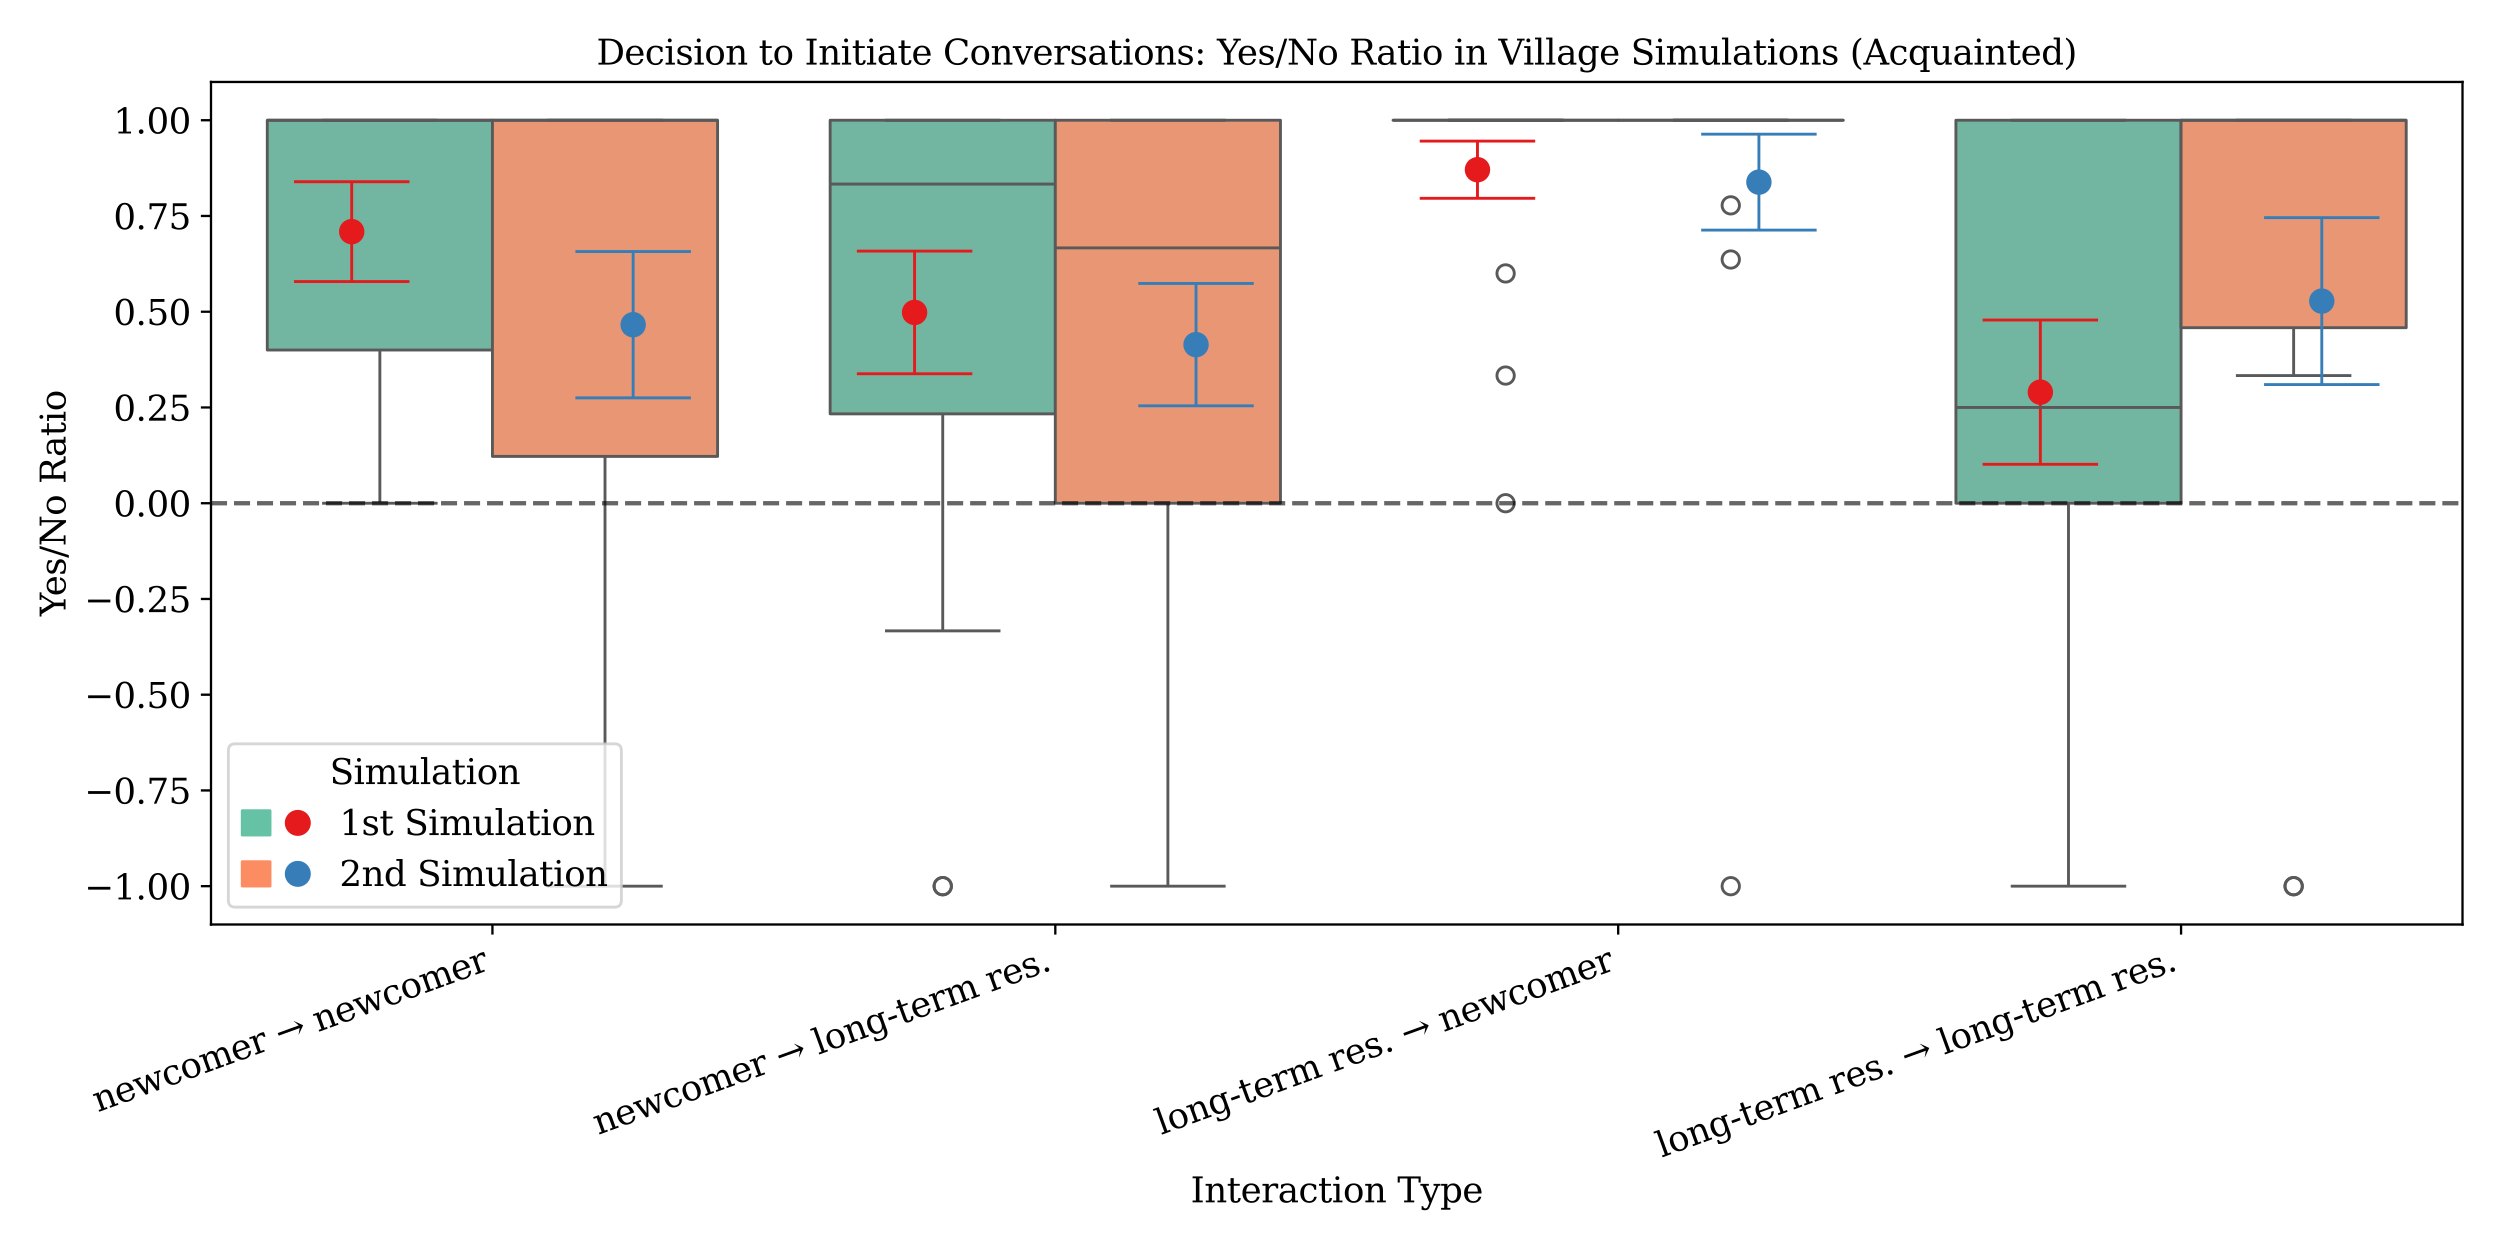<?xml version="1.0" encoding="utf-8" standalone="no"?>
<!DOCTYPE svg PUBLIC "-//W3C//DTD SVG 1.1//EN"
  "http://www.w3.org/Graphics/SVG/1.1/DTD/svg11.dtd">
<svg xmlns:xlink="http://www.w3.org/1999/xlink" width="864pt" height="432pt" viewBox="0 0 864 432" xmlns="http://www.w3.org/2000/svg" version="1.1">
 <defs>
  <style type="text/css">*{stroke-linejoin: round; stroke-linecap: butt}</style>
 </defs>
 <g id="figure_1">
  <g id="patch_1">
   <path d="M 0 432 
L 864 432 
L 864 0 
L 0 0 
z
" style="fill: #ffffff"/>
  </g>
  <g id="axes_1">
   <g id="patch_2">
    <path d="M 72.92 319.502 
L 851.04 319.502 
L 851.04 28.32 
L 72.92 28.32 
z
" style="fill: #ffffff"/>
   </g>
   <g id="patch_3">
    <path d="M 170.185 173.911 
L 170.185 173.911 
L 170.185 173.911 
L 170.185 173.911 
z
" clip-path="url(#pc9451628f6)" style="fill: #72b6a1; stroke: #595959; stroke-linejoin: miter"/>
   </g>
   <g id="patch_4">
    <path d="M 170.185 173.911 
L 170.185 173.911 
L 170.185 173.911 
L 170.185 173.911 
z
" clip-path="url(#pc9451628f6)" style="fill: #e99675; stroke: #595959; stroke-linejoin: miter"/>
   </g>
   <g id="matplotlib.axis_1">
    <g id="xtick_1">
     <g id="line2d_1">
      <defs>
       <path id="maac7afacbf" d="M 0 0 
L 0 3.5 
" style="stroke: #000000; stroke-width: 0.8"/>
      </defs>
      <g>
       <use xlink:href="#maac7afacbf" x="170.185" y="319.502" style="stroke: #000000; stroke-width: 0.8"/>
      </g>
     </g>
     <g id="text_1">
      <!-- newcomer → newcomer -->
      <g transform="translate(33.817 384.394) rotate(-20) scale(0.12 -0.12)">
       <defs>
        <path id="DejaVuSerif-6e" d="M 263 0 
L 263 331 
L 781 331 
L 781 2988 
L 231 2988 
L 231 3322 
L 1356 3322 
L 1356 2731 
Q 1516 3069 1770 3241 
Q 2025 3413 2363 3413 
Q 2913 3413 3172 3097 
Q 3431 2781 3431 2113 
L 3431 331 
L 3944 331 
L 3944 0 
L 2356 0 
L 2356 331 
L 2853 331 
L 2853 1931 
Q 2853 2541 2703 2767 
Q 2553 2994 2175 2994 
Q 1775 2994 1565 2701 
Q 1356 2409 1356 1850 
L 1356 331 
L 1856 331 
L 1856 0 
L 263 0 
z
" transform="scale(0.016)"/>
        <path id="DejaVuSerif-65" d="M 3469 1600 
L 991 1600 
L 991 1575 
Q 991 903 1244 561 
Q 1497 219 1991 219 
Q 2369 219 2611 417 
Q 2853 616 2950 1006 
L 3413 1006 
Q 3275 459 2904 184 
Q 2534 -91 1931 -91 
Q 1203 -91 761 389 
Q 319 869 319 1663 
Q 319 2450 753 2931 
Q 1188 3413 1894 3413 
Q 2647 3413 3050 2948 
Q 3453 2484 3469 1600 
z
M 2791 1931 
Q 2772 2513 2545 2808 
Q 2319 3103 1894 3103 
Q 1497 3103 1269 2806 
Q 1041 2509 991 1931 
L 2791 1931 
z
" transform="scale(0.016)"/>
        <path id="DejaVuSerif-77" d="M 3072 3322 
L 3922 728 
L 4672 2988 
L 4191 2988 
L 4191 3322 
L 5394 3322 
L 5394 2988 
L 5025 2988 
L 4038 0 
L 3559 0 
L 2741 2484 
L 1919 0 
L 1459 0 
L 475 2988 
L 103 2988 
L 103 3322 
L 1606 3322 
L 1606 2988 
L 1069 2988 
L 1813 728 
L 2669 3322 
L 3072 3322 
z
" transform="scale(0.016)"/>
        <path id="DejaVuSerif-63" d="M 3291 997 
Q 3169 466 2822 187 
Q 2475 -91 1925 -91 
Q 1200 -91 759 389 
Q 319 869 319 1663 
Q 319 2459 759 2936 
Q 1200 3413 1925 3413 
Q 2241 3413 2553 3339 
Q 2866 3266 3181 3116 
L 3181 2266 
L 2847 2266 
Q 2781 2703 2561 2903 
Q 2341 3103 1931 3103 
Q 1466 3103 1228 2742 
Q 991 2381 991 1663 
Q 991 944 1227 581 
Q 1463 219 1931 219 
Q 2303 219 2525 412 
Q 2747 606 2828 997 
L 3291 997 
z
" transform="scale(0.016)"/>
        <path id="DejaVuSerif-6f" d="M 1925 219 
Q 2388 219 2623 584 
Q 2859 950 2859 1663 
Q 2859 2375 2623 2739 
Q 2388 3103 1925 3103 
Q 1463 3103 1227 2739 
Q 991 2375 991 1663 
Q 991 950 1228 584 
Q 1466 219 1925 219 
z
M 1925 -91 
Q 1200 -91 759 389 
Q 319 869 319 1663 
Q 319 2456 758 2934 
Q 1197 3413 1925 3413 
Q 2653 3413 3092 2934 
Q 3531 2456 3531 1663 
Q 3531 869 3092 389 
Q 2653 -91 1925 -91 
z
" transform="scale(0.016)"/>
        <path id="DejaVuSerif-6d" d="M 3316 2675 
Q 3481 3041 3739 3227 
Q 3997 3413 4341 3413 
Q 4863 3413 5119 3089 
Q 5375 2766 5375 2113 
L 5375 331 
L 5894 331 
L 5894 0 
L 4300 0 
L 4300 331 
L 4800 331 
L 4800 2047 
Q 4800 2556 4650 2772 
Q 4500 2988 4153 2988 
Q 3769 2988 3567 2697 
Q 3366 2406 3366 1850 
L 3366 331 
L 3866 331 
L 3866 0 
L 2291 0 
L 2291 331 
L 2791 331 
L 2791 2069 
Q 2791 2566 2641 2777 
Q 2491 2988 2144 2988 
Q 1759 2988 1557 2697 
Q 1356 2406 1356 1850 
L 1356 331 
L 1856 331 
L 1856 0 
L 263 0 
L 263 331 
L 781 331 
L 781 2994 
L 231 2994 
L 231 3322 
L 1356 3322 
L 1356 2731 
Q 1516 3063 1762 3238 
Q 2009 3413 2322 3413 
Q 2709 3413 2968 3220 
Q 3228 3028 3316 2675 
z
" transform="scale(0.016)"/>
        <path id="DejaVuSerif-72" d="M 3059 3328 
L 3059 2497 
L 2728 2497 
Q 2713 2744 2591 2866 
Q 2469 2988 2234 2988 
Q 1809 2988 1582 2694 
Q 1356 2400 1356 1850 
L 1356 331 
L 2022 331 
L 2022 0 
L 263 0 
L 263 331 
L 781 331 
L 781 2994 
L 231 2994 
L 231 3322 
L 1356 3322 
L 1356 2731 
Q 1525 3078 1790 3245 
Q 2056 3413 2438 3413 
Q 2578 3413 2733 3391 
Q 2888 3369 3059 3328 
z
" transform="scale(0.016)"/>
        <path id="DejaVuSerif-20" transform="scale(0.016)"/>
        <path id="DejaVuSerif-2192" d="M 366 2322 
L 4391 2322 
L 3788 3375 
L 3822 3375 
L 5125 2084 
L 5125 2053 
L 3822 763 
L 3788 763 
L 4391 1816 
L 366 1816 
L 366 2322 
z
" transform="scale(0.016)"/>
       </defs>
       <use xlink:href="#DejaVuSerif-6e"/>
       <use xlink:href="#DejaVuSerif-65" x="64.404"/>
       <use xlink:href="#DejaVuSerif-77" x="123.584"/>
       <use xlink:href="#DejaVuSerif-63" x="209.18"/>
       <use xlink:href="#DejaVuSerif-6f" x="265.186"/>
       <use xlink:href="#DejaVuSerif-6d" x="325.391"/>
       <use xlink:href="#DejaVuSerif-65" x="420.215"/>
       <use xlink:href="#DejaVuSerif-72" x="479.395"/>
       <use xlink:href="#DejaVuSerif-20" x="527.197"/>
       <use xlink:href="#DejaVuSerif-2192" x="558.984"/>
       <use xlink:href="#DejaVuSerif-20" x="642.773"/>
       <use xlink:href="#DejaVuSerif-6e" x="674.561"/>
       <use xlink:href="#DejaVuSerif-65" x="738.965"/>
       <use xlink:href="#DejaVuSerif-77" x="798.145"/>
       <use xlink:href="#DejaVuSerif-63" x="883.74"/>
       <use xlink:href="#DejaVuSerif-6f" x="939.746"/>
       <use xlink:href="#DejaVuSerif-6d" x="999.951"/>
       <use xlink:href="#DejaVuSerif-65" x="1094.775"/>
       <use xlink:href="#DejaVuSerif-72" x="1153.955"/>
      </g>
     </g>
    </g>
    <g id="xtick_2">
     <g id="line2d_2">
      <g>
       <use xlink:href="#maac7afacbf" x="364.715" y="319.502" style="stroke: #000000; stroke-width: 0.8"/>
      </g>
     </g>
     <g id="text_2">
      <!-- newcomer → long-term res. -->
      <g transform="translate(206.743 392.236) rotate(-20) scale(0.12 -0.12)">
       <defs>
        <path id="DejaVuSerif-6c" d="M 1313 331 
L 1856 331 
L 1856 0 
L 184 0 
L 184 331 
L 738 331 
L 738 4531 
L 184 4531 
L 184 4863 
L 1313 4863 
L 1313 331 
z
" transform="scale(0.016)"/>
        <path id="DejaVuSerif-67" d="M 3359 2988 
L 3359 72 
Q 3359 -644 2965 -1033 
Q 2572 -1422 1844 -1422 
Q 1516 -1422 1216 -1362 
Q 916 -1303 641 -1184 
L 641 -488 
L 941 -488 
Q 997 -813 1206 -963 
Q 1416 -1113 1806 -1113 
Q 2313 -1113 2548 -827 
Q 2784 -541 2784 72 
L 2784 519 
Q 2616 206 2355 57 
Q 2094 -91 1709 -91 
Q 1097 -91 708 395 
Q 319 881 319 1663 
Q 319 2444 706 2928 
Q 1094 3413 1709 3413 
Q 2094 3413 2355 3264 
Q 2616 3116 2784 2803 
L 2784 3322 
L 3909 3322 
L 3909 2988 
L 3359 2988 
z
M 2784 1825 
Q 2784 2422 2554 2737 
Q 2325 3053 1888 3053 
Q 1444 3053 1217 2703 
Q 991 2353 991 1663 
Q 991 975 1217 622 
Q 1444 269 1888 269 
Q 2325 269 2554 583 
Q 2784 897 2784 1497 
L 2784 1825 
z
" transform="scale(0.016)"/>
        <path id="DejaVuSerif-2d" d="M 281 1959 
L 1881 1959 
L 1881 1472 
L 281 1472 
L 281 1959 
z
" transform="scale(0.016)"/>
        <path id="DejaVuSerif-74" d="M 691 2988 
L 184 2988 
L 184 3322 
L 691 3322 
L 691 4353 
L 1269 4353 
L 1269 3322 
L 2350 3322 
L 2350 2988 
L 1269 2988 
L 1269 878 
Q 1269 456 1350 337 
Q 1431 219 1650 219 
Q 1875 219 1978 351 
Q 2081 484 2088 781 
L 2522 781 
Q 2497 328 2275 118 
Q 2053 -91 1600 -91 
Q 1103 -91 897 129 
Q 691 350 691 878 
L 691 2988 
z
" transform="scale(0.016)"/>
        <path id="DejaVuSerif-73" d="M 359 184 
L 359 959 
L 691 959 
Q 703 588 923 403 
Q 1144 219 1575 219 
Q 1963 219 2166 364 
Q 2369 509 2369 788 
Q 2369 1006 2220 1140 
Q 2072 1275 1594 1428 
L 1178 1569 
Q 750 1706 558 1912 
Q 366 2119 366 2438 
Q 366 2894 700 3153 
Q 1034 3413 1625 3413 
Q 1888 3413 2178 3344 
Q 2469 3275 2778 3144 
L 2778 2419 
L 2447 2419 
Q 2434 2741 2221 2922 
Q 2009 3103 1644 3103 
Q 1281 3103 1095 2975 
Q 909 2847 909 2591 
Q 909 2381 1050 2254 
Q 1191 2128 1613 1997 
L 2069 1856 
Q 2541 1709 2748 1489 
Q 2956 1269 2956 922 
Q 2956 450 2595 179 
Q 2234 -91 1600 -91 
Q 1278 -91 972 -22 
Q 666 47 359 184 
z
" transform="scale(0.016)"/>
        <path id="DejaVuSerif-2e" d="M 603 325 
Q 603 500 722 622 
Q 841 744 1019 744 
Q 1191 744 1312 622 
Q 1434 500 1434 325 
Q 1434 153 1312 31 
Q 1191 -91 1019 -91 
Q 841 -91 722 29 
Q 603 150 603 325 
z
" transform="scale(0.016)"/>
       </defs>
       <use xlink:href="#DejaVuSerif-6e"/>
       <use xlink:href="#DejaVuSerif-65" x="64.404"/>
       <use xlink:href="#DejaVuSerif-77" x="123.584"/>
       <use xlink:href="#DejaVuSerif-63" x="209.18"/>
       <use xlink:href="#DejaVuSerif-6f" x="265.186"/>
       <use xlink:href="#DejaVuSerif-6d" x="325.391"/>
       <use xlink:href="#DejaVuSerif-65" x="420.215"/>
       <use xlink:href="#DejaVuSerif-72" x="479.395"/>
       <use xlink:href="#DejaVuSerif-20" x="527.197"/>
       <use xlink:href="#DejaVuSerif-2192" x="558.984"/>
       <use xlink:href="#DejaVuSerif-20" x="642.773"/>
       <use xlink:href="#DejaVuSerif-6c" x="674.561"/>
       <use xlink:href="#DejaVuSerif-6f" x="706.543"/>
       <use xlink:href="#DejaVuSerif-6e" x="766.748"/>
       <use xlink:href="#DejaVuSerif-67" x="831.152"/>
       <use xlink:href="#DejaVuSerif-2d" x="895.166"/>
       <use xlink:href="#DejaVuSerif-74" x="928.955"/>
       <use xlink:href="#DejaVuSerif-65" x="969.141"/>
       <use xlink:href="#DejaVuSerif-72" x="1028.32"/>
       <use xlink:href="#DejaVuSerif-6d" x="1076.123"/>
       <use xlink:href="#DejaVuSerif-20" x="1170.947"/>
       <use xlink:href="#DejaVuSerif-72" x="1202.734"/>
       <use xlink:href="#DejaVuSerif-65" x="1250.537"/>
       <use xlink:href="#DejaVuSerif-73" x="1309.717"/>
       <use xlink:href="#DejaVuSerif-2e" x="1361.035"/>
      </g>
     </g>
    </g>
    <g id="xtick_3">
     <g id="line2d_3">
      <g>
       <use xlink:href="#maac7afacbf" x="559.245" y="319.502" style="stroke: #000000; stroke-width: 0.8"/>
      </g>
     </g>
     <g id="text_3">
      <!-- long-term res. → newcomer -->
      <g transform="translate(401.273 392.236) rotate(-20) scale(0.12 -0.12)">
       <use xlink:href="#DejaVuSerif-6c"/>
       <use xlink:href="#DejaVuSerif-6f" x="31.982"/>
       <use xlink:href="#DejaVuSerif-6e" x="92.188"/>
       <use xlink:href="#DejaVuSerif-67" x="156.592"/>
       <use xlink:href="#DejaVuSerif-2d" x="220.605"/>
       <use xlink:href="#DejaVuSerif-74" x="254.395"/>
       <use xlink:href="#DejaVuSerif-65" x="294.58"/>
       <use xlink:href="#DejaVuSerif-72" x="353.76"/>
       <use xlink:href="#DejaVuSerif-6d" x="401.562"/>
       <use xlink:href="#DejaVuSerif-20" x="496.387"/>
       <use xlink:href="#DejaVuSerif-72" x="528.174"/>
       <use xlink:href="#DejaVuSerif-65" x="575.977"/>
       <use xlink:href="#DejaVuSerif-73" x="635.156"/>
       <use xlink:href="#DejaVuSerif-2e" x="686.475"/>
       <use xlink:href="#DejaVuSerif-20" x="718.262"/>
       <use xlink:href="#DejaVuSerif-2192" x="750.049"/>
       <use xlink:href="#DejaVuSerif-20" x="833.838"/>
       <use xlink:href="#DejaVuSerif-6e" x="865.625"/>
       <use xlink:href="#DejaVuSerif-65" x="930.029"/>
       <use xlink:href="#DejaVuSerif-77" x="989.209"/>
       <use xlink:href="#DejaVuSerif-63" x="1074.805"/>
       <use xlink:href="#DejaVuSerif-6f" x="1130.811"/>
       <use xlink:href="#DejaVuSerif-6d" x="1191.016"/>
       <use xlink:href="#DejaVuSerif-65" x="1285.84"/>
       <use xlink:href="#DejaVuSerif-72" x="1345.02"/>
      </g>
     </g>
    </g>
    <g id="xtick_4">
     <g id="line2d_4">
      <g>
       <use xlink:href="#maac7afacbf" x="753.775" y="319.502" style="stroke: #000000; stroke-width: 0.8"/>
      </g>
     </g>
     <g id="text_4">
      <!-- long-term res. → long-term res. -->
      <g transform="translate(574.259 400.077) rotate(-20) scale(0.12 -0.12)">
       <use xlink:href="#DejaVuSerif-6c"/>
       <use xlink:href="#DejaVuSerif-6f" x="31.982"/>
       <use xlink:href="#DejaVuSerif-6e" x="92.188"/>
       <use xlink:href="#DejaVuSerif-67" x="156.592"/>
       <use xlink:href="#DejaVuSerif-2d" x="220.605"/>
       <use xlink:href="#DejaVuSerif-74" x="254.395"/>
       <use xlink:href="#DejaVuSerif-65" x="294.58"/>
       <use xlink:href="#DejaVuSerif-72" x="353.76"/>
       <use xlink:href="#DejaVuSerif-6d" x="401.562"/>
       <use xlink:href="#DejaVuSerif-20" x="496.387"/>
       <use xlink:href="#DejaVuSerif-72" x="528.174"/>
       <use xlink:href="#DejaVuSerif-65" x="575.977"/>
       <use xlink:href="#DejaVuSerif-73" x="635.156"/>
       <use xlink:href="#DejaVuSerif-2e" x="686.475"/>
       <use xlink:href="#DejaVuSerif-20" x="718.262"/>
       <use xlink:href="#DejaVuSerif-2192" x="750.049"/>
       <use xlink:href="#DejaVuSerif-20" x="833.838"/>
       <use xlink:href="#DejaVuSerif-6c" x="865.625"/>
       <use xlink:href="#DejaVuSerif-6f" x="897.607"/>
       <use xlink:href="#DejaVuSerif-6e" x="957.812"/>
       <use xlink:href="#DejaVuSerif-67" x="1022.217"/>
       <use xlink:href="#DejaVuSerif-2d" x="1086.23"/>
       <use xlink:href="#DejaVuSerif-74" x="1120.02"/>
       <use xlink:href="#DejaVuSerif-65" x="1160.205"/>
       <use xlink:href="#DejaVuSerif-72" x="1219.385"/>
       <use xlink:href="#DejaVuSerif-6d" x="1267.188"/>
       <use xlink:href="#DejaVuSerif-20" x="1362.012"/>
       <use xlink:href="#DejaVuSerif-72" x="1393.799"/>
       <use xlink:href="#DejaVuSerif-65" x="1441.602"/>
       <use xlink:href="#DejaVuSerif-73" x="1500.781"/>
       <use xlink:href="#DejaVuSerif-2e" x="1552.1"/>
      </g>
     </g>
    </g>
    <g id="text_5">
     <!-- Interaction Type -->
     <g transform="translate(411.48 415.53) scale(0.12 -0.12)">
      <defs>
       <path id="DejaVuSerif-49" d="M 1581 331 
L 2175 331 
L 2175 0 
L 353 0 
L 353 331 
L 947 331 
L 947 4331 
L 353 4331 
L 353 4666 
L 2175 4666 
L 2175 4331 
L 1581 4331 
L 1581 331 
z
" transform="scale(0.016)"/>
       <path id="DejaVuSerif-61" d="M 2547 1044 
L 2547 1747 
L 1806 1747 
Q 1378 1747 1168 1562 
Q 959 1378 959 997 
Q 959 650 1171 447 
Q 1384 244 1747 244 
Q 2106 244 2326 466 
Q 2547 688 2547 1044 
z
M 3122 2075 
L 3122 331 
L 3634 331 
L 3634 0 
L 2547 0 
L 2547 359 
Q 2356 128 2106 18 
Q 1856 -91 1522 -91 
Q 969 -91 644 203 
Q 319 497 319 997 
Q 319 1513 691 1797 
Q 1063 2081 1741 2081 
L 2547 2081 
L 2547 2309 
Q 2547 2688 2317 2895 
Q 2088 3103 1672 3103 
Q 1328 3103 1125 2947 
Q 922 2791 872 2484 
L 575 2484 
L 575 3156 
Q 875 3284 1158 3348 
Q 1441 3413 1709 3413 
Q 2400 3413 2761 3070 
Q 3122 2728 3122 2075 
z
" transform="scale(0.016)"/>
       <path id="DejaVuSerif-69" d="M 622 4353 
Q 622 4497 726 4603 
Q 831 4709 978 4709 
Q 1122 4709 1226 4603 
Q 1331 4497 1331 4353 
Q 1331 4206 1228 4103 
Q 1125 4000 978 4000 
Q 831 4000 726 4103 
Q 622 4206 622 4353 
z
M 1356 331 
L 1900 331 
L 1900 0 
L 231 0 
L 231 331 
L 781 331 
L 781 2988 
L 231 2988 
L 231 3322 
L 1356 3322 
L 1356 331 
z
" transform="scale(0.016)"/>
       <path id="DejaVuSerif-54" d="M 1222 0 
L 1222 331 
L 1819 331 
L 1819 4294 
L 447 4294 
L 447 3566 
L 63 3566 
L 63 4666 
L 4206 4666 
L 4206 3566 
L 3822 3566 
L 3822 4294 
L 2450 4294 
L 2450 331 
L 3047 331 
L 3047 0 
L 1222 0 
z
" transform="scale(0.016)"/>
       <path id="DejaVuSerif-79" d="M 1381 -609 
L 1600 -56 
L 359 2988 
L -19 2988 
L -19 3322 
L 1509 3322 
L 1509 2988 
L 978 2988 
L 1913 703 
L 2847 2988 
L 2350 2988 
L 2350 3322 
L 3597 3322 
L 3597 2988 
L 3225 2988 
L 1703 -750 
Q 1547 -1138 1356 -1280 
Q 1166 -1422 819 -1422 
Q 672 -1422 517 -1397 
Q 363 -1372 206 -1325 
L 206 -691 
L 500 -691 
Q 519 -903 608 -995 
Q 697 -1088 884 -1088 
Q 1056 -1088 1161 -992 
Q 1266 -897 1381 -609 
z
" transform="scale(0.016)"/>
       <path id="DejaVuSerif-70" d="M 1313 1825 
L 1313 1497 
Q 1313 897 1542 583 
Q 1772 269 2209 269 
Q 2650 269 2876 622 
Q 3103 975 3103 1663 
Q 3103 2353 2876 2703 
Q 2650 3053 2209 3053 
Q 1772 3053 1542 2737 
Q 1313 2422 1313 1825 
z
M 738 2988 
L 184 2988 
L 184 3322 
L 1313 3322 
L 1313 2803 
Q 1481 3116 1742 3264 
Q 2003 3413 2388 3413 
Q 3000 3413 3387 2928 
Q 3775 2444 3775 1663 
Q 3775 881 3387 395 
Q 3000 -91 2388 -91 
Q 2003 -91 1742 57 
Q 1481 206 1313 519 
L 1313 -997 
L 1856 -997 
L 1856 -1331 
L 184 -1331 
L 184 -997 
L 738 -997 
L 738 2988 
z
" transform="scale(0.016)"/>
      </defs>
      <use xlink:href="#DejaVuSerif-49"/>
      <use xlink:href="#DejaVuSerif-6e" x="39.502"/>
      <use xlink:href="#DejaVuSerif-74" x="103.906"/>
      <use xlink:href="#DejaVuSerif-65" x="144.092"/>
      <use xlink:href="#DejaVuSerif-72" x="203.271"/>
      <use xlink:href="#DejaVuSerif-61" x="251.074"/>
      <use xlink:href="#DejaVuSerif-63" x="310.693"/>
      <use xlink:href="#DejaVuSerif-74" x="366.699"/>
      <use xlink:href="#DejaVuSerif-69" x="406.885"/>
      <use xlink:href="#DejaVuSerif-6f" x="438.867"/>
      <use xlink:href="#DejaVuSerif-6e" x="499.072"/>
      <use xlink:href="#DejaVuSerif-20" x="563.477"/>
      <use xlink:href="#DejaVuSerif-54" x="595.264"/>
      <use xlink:href="#DejaVuSerif-79" x="661.963"/>
      <use xlink:href="#DejaVuSerif-70" x="718.457"/>
      <use xlink:href="#DejaVuSerif-65" x="782.471"/>
     </g>
    </g>
   </g>
   <g id="matplotlib.axis_2">
    <g id="ytick_1">
     <g id="line2d_5">
      <defs>
       <path id="m7bf4d0f96c" d="M 0 0 
L -3.5 0 
" style="stroke: #000000; stroke-width: 0.8"/>
      </defs>
      <g>
       <use xlink:href="#m7bf4d0f96c" x="72.92" y="306.267" style="stroke: #000000; stroke-width: 0.8"/>
      </g>
     </g>
     <g id="text_6">
      <!-- −1.00 -->
      <g transform="translate(29.146 310.826) scale(0.12 -0.12)">
       <defs>
        <path id="DejaVuSerif-2212" d="M 678 2259 
L 4684 2259 
L 4684 1753 
L 678 1753 
L 678 2259 
z
" transform="scale(0.016)"/>
        <path id="DejaVuSerif-31" d="M 909 0 
L 909 331 
L 1722 331 
L 1722 4213 
L 781 3603 
L 781 4013 
L 1919 4750 
L 2350 4750 
L 2350 331 
L 3163 331 
L 3163 0 
L 909 0 
z
" transform="scale(0.016)"/>
        <path id="DejaVuSerif-30" d="M 2034 219 
Q 2513 219 2750 744 
Q 2988 1269 2988 2328 
Q 2988 3391 2750 3916 
Q 2513 4441 2034 4441 
Q 1556 4441 1318 3916 
Q 1081 3391 1081 2328 
Q 1081 1269 1318 744 
Q 1556 219 2034 219 
z
M 2034 -91 
Q 1275 -91 848 546 
Q 422 1184 422 2328 
Q 422 3475 848 4112 
Q 1275 4750 2034 4750 
Q 2797 4750 3222 4112 
Q 3647 3475 3647 2328 
Q 3647 1184 3222 546 
Q 2797 -91 2034 -91 
z
" transform="scale(0.016)"/>
       </defs>
       <use xlink:href="#DejaVuSerif-2212"/>
       <use xlink:href="#DejaVuSerif-31" x="83.789"/>
       <use xlink:href="#DejaVuSerif-2e" x="147.412"/>
       <use xlink:href="#DejaVuSerif-30" x="179.199"/>
       <use xlink:href="#DejaVuSerif-30" x="242.822"/>
      </g>
     </g>
    </g>
    <g id="ytick_2">
     <g id="line2d_6">
      <g>
       <use xlink:href="#m7bf4d0f96c" x="72.92" y="273.178" style="stroke: #000000; stroke-width: 0.8"/>
      </g>
     </g>
     <g id="text_7">
      <!-- −0.75 -->
      <g transform="translate(29.146 277.737) scale(0.12 -0.12)">
       <defs>
        <path id="DejaVuSerif-37" d="M 3609 4347 
L 1784 0 
L 1319 0 
L 3059 4153 
L 903 4153 
L 903 3578 
L 538 3578 
L 538 4666 
L 3609 4666 
L 3609 4347 
z
" transform="scale(0.016)"/>
        <path id="DejaVuSerif-35" d="M 3219 4666 
L 3219 4153 
L 1081 4153 
L 1081 2816 
Q 1244 2928 1461 2984 
Q 1678 3041 1947 3041 
Q 2703 3041 3140 2622 
Q 3578 2203 3578 1478 
Q 3578 738 3136 323 
Q 2694 -91 1894 -91 
Q 1572 -91 1234 -12 
Q 897 66 544 225 
L 544 1131 
L 897 1131 
Q 925 688 1179 453 
Q 1434 219 1894 219 
Q 2388 219 2653 544 
Q 2919 869 2919 1478 
Q 2919 2084 2655 2407 
Q 2391 2731 1894 2731 
Q 1613 2731 1398 2631 
Q 1184 2531 1019 2322 
L 750 2322 
L 750 4666 
L 3219 4666 
z
" transform="scale(0.016)"/>
       </defs>
       <use xlink:href="#DejaVuSerif-2212"/>
       <use xlink:href="#DejaVuSerif-30" x="83.789"/>
       <use xlink:href="#DejaVuSerif-2e" x="147.412"/>
       <use xlink:href="#DejaVuSerif-37" x="179.199"/>
       <use xlink:href="#DejaVuSerif-35" x="242.822"/>
      </g>
     </g>
    </g>
    <g id="ytick_3">
     <g id="line2d_7">
      <g>
       <use xlink:href="#m7bf4d0f96c" x="72.92" y="240.089" style="stroke: #000000; stroke-width: 0.8"/>
      </g>
     </g>
     <g id="text_8">
      <!-- −0.50 -->
      <g transform="translate(29.146 244.648) scale(0.12 -0.12)">
       <use xlink:href="#DejaVuSerif-2212"/>
       <use xlink:href="#DejaVuSerif-30" x="83.789"/>
       <use xlink:href="#DejaVuSerif-2e" x="147.412"/>
       <use xlink:href="#DejaVuSerif-35" x="179.199"/>
       <use xlink:href="#DejaVuSerif-30" x="242.822"/>
      </g>
     </g>
    </g>
    <g id="ytick_4">
     <g id="line2d_8">
      <g>
       <use xlink:href="#m7bf4d0f96c" x="72.92" y="207" style="stroke: #000000; stroke-width: 0.8"/>
      </g>
     </g>
     <g id="text_9">
      <!-- −0.25 -->
      <g transform="translate(29.146 211.559) scale(0.12 -0.12)">
       <defs>
        <path id="DejaVuSerif-32" d="M 819 3553 
L 469 3553 
L 469 4384 
Q 803 4563 1142 4656 
Q 1481 4750 1806 4750 
Q 2534 4750 2956 4397 
Q 3378 4044 3378 3438 
Q 3378 2753 2422 1800 
Q 2347 1728 2309 1691 
L 1131 513 
L 3078 513 
L 3078 1088 
L 3444 1088 
L 3444 0 
L 434 0 
L 434 341 
L 1850 1753 
Q 2319 2222 2519 2614 
Q 2719 3006 2719 3438 
Q 2719 3909 2473 4175 
Q 2228 4441 1797 4441 
Q 1350 4441 1106 4219 
Q 863 3997 819 3553 
z
" transform="scale(0.016)"/>
       </defs>
       <use xlink:href="#DejaVuSerif-2212"/>
       <use xlink:href="#DejaVuSerif-30" x="83.789"/>
       <use xlink:href="#DejaVuSerif-2e" x="147.412"/>
       <use xlink:href="#DejaVuSerif-32" x="179.199"/>
       <use xlink:href="#DejaVuSerif-35" x="242.822"/>
      </g>
     </g>
    </g>
    <g id="ytick_5">
     <g id="line2d_9">
      <g>
       <use xlink:href="#m7bf4d0f96c" x="72.92" y="173.911" style="stroke: #000000; stroke-width: 0.8"/>
      </g>
     </g>
     <g id="text_10">
      <!-- 0.00 -->
      <g transform="translate(39.201 178.47) scale(0.12 -0.12)">
       <use xlink:href="#DejaVuSerif-30"/>
       <use xlink:href="#DejaVuSerif-2e" x="63.623"/>
       <use xlink:href="#DejaVuSerif-30" x="95.41"/>
       <use xlink:href="#DejaVuSerif-30" x="159.033"/>
      </g>
     </g>
    </g>
    <g id="ytick_6">
     <g id="line2d_10">
      <g>
       <use xlink:href="#m7bf4d0f96c" x="72.92" y="140.822" style="stroke: #000000; stroke-width: 0.8"/>
      </g>
     </g>
     <g id="text_11">
      <!-- 0.25 -->
      <g transform="translate(39.201 145.381) scale(0.12 -0.12)">
       <use xlink:href="#DejaVuSerif-30"/>
       <use xlink:href="#DejaVuSerif-2e" x="63.623"/>
       <use xlink:href="#DejaVuSerif-32" x="95.41"/>
       <use xlink:href="#DejaVuSerif-35" x="159.033"/>
      </g>
     </g>
    </g>
    <g id="ytick_7">
     <g id="line2d_11">
      <g>
       <use xlink:href="#m7bf4d0f96c" x="72.92" y="107.733" style="stroke: #000000; stroke-width: 0.8"/>
      </g>
     </g>
     <g id="text_12">
      <!-- 0.50 -->
      <g transform="translate(39.201 112.292) scale(0.12 -0.12)">
       <use xlink:href="#DejaVuSerif-30"/>
       <use xlink:href="#DejaVuSerif-2e" x="63.623"/>
       <use xlink:href="#DejaVuSerif-35" x="95.41"/>
       <use xlink:href="#DejaVuSerif-30" x="159.033"/>
      </g>
     </g>
    </g>
    <g id="ytick_8">
     <g id="line2d_12">
      <g>
       <use xlink:href="#m7bf4d0f96c" x="72.92" y="74.644" style="stroke: #000000; stroke-width: 0.8"/>
      </g>
     </g>
     <g id="text_13">
      <!-- 0.75 -->
      <g transform="translate(39.201 79.204) scale(0.12 -0.12)">
       <use xlink:href="#DejaVuSerif-30"/>
       <use xlink:href="#DejaVuSerif-2e" x="63.623"/>
       <use xlink:href="#DejaVuSerif-37" x="95.41"/>
       <use xlink:href="#DejaVuSerif-35" x="159.033"/>
      </g>
     </g>
    </g>
    <g id="ytick_9">
     <g id="line2d_13">
      <g>
       <use xlink:href="#m7bf4d0f96c" x="72.92" y="41.556" style="stroke: #000000; stroke-width: 0.8"/>
      </g>
     </g>
     <g id="text_14">
      <!-- 1.00 -->
      <g transform="translate(39.201 46.115) scale(0.12 -0.12)">
       <use xlink:href="#DejaVuSerif-31"/>
       <use xlink:href="#DejaVuSerif-2e" x="63.623"/>
       <use xlink:href="#DejaVuSerif-30" x="95.41"/>
       <use xlink:href="#DejaVuSerif-30" x="159.033"/>
      </g>
     </g>
    </g>
    <g id="text_15">
     <!-- Yes/No Ratio -->
     <g transform="translate(22.65 212.94) rotate(-90) scale(0.12 -0.12)">
      <defs>
       <path id="DejaVuSerif-59" d="M 1209 0 
L 1209 331 
L 1806 331 
L 1806 2009 
L 366 4331 
L -72 4331 
L -72 4666 
L 1663 4666 
L 1663 4331 
L 1119 4331 
L 2284 2444 
L 3450 4331 
L 2925 4331 
L 2925 4666 
L 4281 4666 
L 4281 4331 
L 3841 4331 
L 2438 2069 
L 2438 331 
L 3034 331 
L 3034 0 
L 1209 0 
z
" transform="scale(0.016)"/>
       <path id="DejaVuSerif-2f" d="M 1656 4666 
L 2156 4666 
L 500 -594 
L 0 -594 
L 1656 4666 
z
" transform="scale(0.016)"/>
       <path id="DejaVuSerif-4e" d="M 313 0 
L 313 331 
L 941 331 
L 941 4331 
L 313 4331 
L 313 4666 
L 1509 4666 
L 4306 984 
L 4306 4331 
L 3681 4331 
L 3681 4666 
L 5319 4666 
L 5319 4331 
L 4691 4331 
L 4691 -91 
L 4313 -91 
L 1325 3841 
L 1325 331 
L 1953 331 
L 1953 0 
L 313 0 
z
" transform="scale(0.016)"/>
       <path id="DejaVuSerif-52" d="M 3066 2316 
Q 3284 2256 3442 2114 
Q 3600 1972 3725 1716 
L 4403 331 
L 4972 331 
L 4972 0 
L 3872 0 
L 3144 1484 
Q 2934 1916 2759 2042 
Q 2584 2169 2278 2169 
L 1581 2169 
L 1581 331 
L 2241 331 
L 2241 0 
L 353 0 
L 353 331 
L 947 331 
L 947 4331 
L 353 4331 
L 353 4666 
L 2719 4666 
Q 3400 4666 3770 4341 
Q 4141 4016 4141 3419 
Q 4141 2938 3870 2661 
Q 3600 2384 3066 2316 
z
M 1581 2503 
L 2503 2503 
Q 2975 2503 3200 2726 
Q 3425 2950 3425 3419 
Q 3425 3888 3200 4109 
Q 2975 4331 2503 4331 
L 1581 4331 
L 1581 2503 
z
" transform="scale(0.016)"/>
      </defs>
      <use xlink:href="#DejaVuSerif-59"/>
      <use xlink:href="#DejaVuSerif-65" x="57.266"/>
      <use xlink:href="#DejaVuSerif-73" x="116.445"/>
      <use xlink:href="#DejaVuSerif-2f" x="167.764"/>
      <use xlink:href="#DejaVuSerif-4e" x="201.455"/>
      <use xlink:href="#DejaVuSerif-6f" x="288.955"/>
      <use xlink:href="#DejaVuSerif-20" x="349.16"/>
      <use xlink:href="#DejaVuSerif-52" x="380.947"/>
      <use xlink:href="#DejaVuSerif-61" x="458.49"/>
      <use xlink:href="#DejaVuSerif-74" x="518.109"/>
      <use xlink:href="#DejaVuSerif-69" x="558.295"/>
      <use xlink:href="#DejaVuSerif-6f" x="590.277"/>
     </g>
    </g>
   </g>
   <g id="patch_5">
    <path d="M 92.373 120.969 
L 170.185 120.969 
L 170.185 41.556 
L 92.373 41.556 
L 92.373 120.969 
z
" clip-path="url(#pc9451628f6)" style="fill: #72b6a1; stroke: #595959; stroke-linejoin: miter"/>
   </g>
   <g id="line2d_14">
    <path d="M 131.279 120.969 
L 131.279 173.911 
" clip-path="url(#pc9451628f6)" style="fill: none; stroke: #595959"/>
   </g>
   <g id="line2d_15">
    <path d="M 131.279 41.556 
L 131.279 41.556 
" clip-path="url(#pc9451628f6)" style="fill: none; stroke: #595959"/>
   </g>
   <g id="line2d_16">
    <path d="M 111.826 173.911 
L 150.732 173.911 
" clip-path="url(#pc9451628f6)" style="fill: none; stroke: #595959; stroke-linecap: square"/>
   </g>
   <g id="line2d_17">
    <path d="M 111.826 41.556 
L 150.732 41.556 
" clip-path="url(#pc9451628f6)" style="fill: none; stroke: #595959; stroke-linecap: square"/>
   </g>
   <g id="line2d_18"/>
   <g id="patch_6">
    <path d="M 286.903 143.028 
L 364.715 143.028 
L 364.715 41.556 
L 286.903 41.556 
L 286.903 143.028 
z
" clip-path="url(#pc9451628f6)" style="fill: #72b6a1; stroke: #595959; stroke-linejoin: miter"/>
   </g>
   <g id="line2d_19">
    <path d="M 325.809 143.028 
L 325.809 218.03 
" clip-path="url(#pc9451628f6)" style="fill: none; stroke: #595959"/>
   </g>
   <g id="line2d_20">
    <path d="M 325.809 41.556 
L 325.809 41.556 
" clip-path="url(#pc9451628f6)" style="fill: none; stroke: #595959"/>
   </g>
   <g id="line2d_21">
    <path d="M 306.356 218.03 
L 345.262 218.03 
" clip-path="url(#pc9451628f6)" style="fill: none; stroke: #595959; stroke-linecap: square"/>
   </g>
   <g id="line2d_22">
    <path d="M 306.356 41.556 
L 345.262 41.556 
" clip-path="url(#pc9451628f6)" style="fill: none; stroke: #595959; stroke-linecap: square"/>
   </g>
   <g id="line2d_23">
    <defs>
     <path id="m3c77ce08da" d="M 0 3 
C 0.796 3 1.559 2.684 2.121 2.121 
C 2.684 1.559 3 0.796 3 0 
C 3 -0.796 2.684 -1.559 2.121 -2.121 
C 1.559 -2.684 0.796 -3 0 -3 
C -0.796 -3 -1.559 -2.684 -2.121 -2.121 
C -2.684 -1.559 -3 -0.796 -3 0 
C -3 0.796 -2.684 1.559 -2.121 2.121 
C -1.559 2.684 -0.796 3 0 3 
z
" style="stroke: #595959"/>
    </defs>
    <g clip-path="url(#pc9451628f6)">
     <use xlink:href="#m3c77ce08da" x="325.809" y="306.267" style="fill-opacity: 0; stroke: #595959"/>
     <use xlink:href="#m3c77ce08da" x="325.809" y="306.267" style="fill-opacity: 0; stroke: #595959"/>
    </g>
   </g>
   <g id="patch_7">
    <path d="M 481.433 41.556 
L 559.245 41.556 
L 559.245 41.556 
L 481.433 41.556 
L 481.433 41.556 
z
" clip-path="url(#pc9451628f6)" style="fill: #72b6a1; stroke: #595959; stroke-linejoin: miter"/>
   </g>
   <g id="line2d_24">
    <path d="M 520.339 41.556 
L 520.339 41.556 
" clip-path="url(#pc9451628f6)" style="fill: none; stroke: #595959"/>
   </g>
   <g id="line2d_25">
    <path d="M 520.339 41.556 
L 520.339 41.556 
" clip-path="url(#pc9451628f6)" style="fill: none; stroke: #595959"/>
   </g>
   <g id="line2d_26">
    <path d="M 500.886 41.556 
L 539.792 41.556 
" clip-path="url(#pc9451628f6)" style="fill: none; stroke: #595959; stroke-linecap: square"/>
   </g>
   <g id="line2d_27">
    <path d="M 500.886 41.556 
L 539.792 41.556 
" clip-path="url(#pc9451628f6)" style="fill: none; stroke: #595959; stroke-linecap: square"/>
   </g>
   <g id="line2d_28">
    <g clip-path="url(#pc9451628f6)">
     <use xlink:href="#m3c77ce08da" x="520.339" y="129.793" style="fill-opacity: 0; stroke: #595959"/>
     <use xlink:href="#m3c77ce08da" x="520.339" y="94.498" style="fill-opacity: 0; stroke: #595959"/>
     <use xlink:href="#m3c77ce08da" x="520.339" y="173.911" style="fill-opacity: 0; stroke: #595959"/>
    </g>
   </g>
   <g id="patch_8">
    <path d="M 675.963 173.911 
L 753.775 173.911 
L 753.775 41.556 
L 675.963 41.556 
L 675.963 173.911 
z
" clip-path="url(#pc9451628f6)" style="fill: #72b6a1; stroke: #595959; stroke-linejoin: miter"/>
   </g>
   <g id="line2d_29">
    <path d="M 714.869 173.911 
L 714.869 306.267 
" clip-path="url(#pc9451628f6)" style="fill: none; stroke: #595959"/>
   </g>
   <g id="line2d_30">
    <path d="M 714.869 41.556 
L 714.869 41.556 
" clip-path="url(#pc9451628f6)" style="fill: none; stroke: #595959"/>
   </g>
   <g id="line2d_31">
    <path d="M 695.416 306.267 
L 734.322 306.267 
" clip-path="url(#pc9451628f6)" style="fill: none; stroke: #595959; stroke-linecap: square"/>
   </g>
   <g id="line2d_32">
    <path d="M 695.416 41.556 
L 734.322 41.556 
" clip-path="url(#pc9451628f6)" style="fill: none; stroke: #595959; stroke-linecap: square"/>
   </g>
   <g id="line2d_33"/>
   <g id="patch_9">
    <path d="M 170.185 157.734 
L 247.997 157.734 
L 247.997 41.556 
L 170.185 41.556 
L 170.185 157.734 
z
" clip-path="url(#pc9451628f6)" style="fill: #e99675; stroke: #595959; stroke-linejoin: miter"/>
   </g>
   <g id="line2d_34">
    <path d="M 209.091 157.734 
L 209.091 306.267 
" clip-path="url(#pc9451628f6)" style="fill: none; stroke: #595959"/>
   </g>
   <g id="line2d_35">
    <path d="M 209.091 41.556 
L 209.091 41.556 
" clip-path="url(#pc9451628f6)" style="fill: none; stroke: #595959"/>
   </g>
   <g id="line2d_36">
    <path d="M 189.638 306.267 
L 228.544 306.267 
" clip-path="url(#pc9451628f6)" style="fill: none; stroke: #595959; stroke-linecap: square"/>
   </g>
   <g id="line2d_37">
    <path d="M 189.638 41.556 
L 228.544 41.556 
" clip-path="url(#pc9451628f6)" style="fill: none; stroke: #595959; stroke-linecap: square"/>
   </g>
   <g id="line2d_38"/>
   <g id="patch_10">
    <path d="M 364.715 173.911 
L 442.527 173.911 
L 442.527 41.556 
L 364.715 41.556 
L 364.715 173.911 
z
" clip-path="url(#pc9451628f6)" style="fill: #e99675; stroke: #595959; stroke-linejoin: miter"/>
   </g>
   <g id="line2d_39">
    <path d="M 403.621 173.911 
L 403.621 306.267 
" clip-path="url(#pc9451628f6)" style="fill: none; stroke: #595959"/>
   </g>
   <g id="line2d_40">
    <path d="M 403.621 41.556 
L 403.621 41.556 
" clip-path="url(#pc9451628f6)" style="fill: none; stroke: #595959"/>
   </g>
   <g id="line2d_41">
    <path d="M 384.168 306.267 
L 423.074 306.267 
" clip-path="url(#pc9451628f6)" style="fill: none; stroke: #595959; stroke-linecap: square"/>
   </g>
   <g id="line2d_42">
    <path d="M 384.168 41.556 
L 423.074 41.556 
" clip-path="url(#pc9451628f6)" style="fill: none; stroke: #595959; stroke-linecap: square"/>
   </g>
   <g id="line2d_43"/>
   <g id="patch_11">
    <path d="M 559.245 41.556 
L 637.057 41.556 
L 637.057 41.556 
L 559.245 41.556 
L 559.245 41.556 
z
" clip-path="url(#pc9451628f6)" style="fill: #e99675; stroke: #595959; stroke-linejoin: miter"/>
   </g>
   <g id="line2d_44">
    <path d="M 598.151 41.556 
L 598.151 41.556 
" clip-path="url(#pc9451628f6)" style="fill: none; stroke: #595959"/>
   </g>
   <g id="line2d_45">
    <path d="M 598.151 41.556 
L 598.151 41.556 
" clip-path="url(#pc9451628f6)" style="fill: none; stroke: #595959"/>
   </g>
   <g id="line2d_46">
    <path d="M 578.698 41.556 
L 617.604 41.556 
" clip-path="url(#pc9451628f6)" style="fill: none; stroke: #595959; stroke-linecap: square"/>
   </g>
   <g id="line2d_47">
    <path d="M 578.698 41.556 
L 617.604 41.556 
" clip-path="url(#pc9451628f6)" style="fill: none; stroke: #595959; stroke-linecap: square"/>
   </g>
   <g id="line2d_48">
    <g clip-path="url(#pc9451628f6)">
     <use xlink:href="#m3c77ce08da" x="598.151" y="89.685" style="fill-opacity: 0; stroke: #595959"/>
     <use xlink:href="#m3c77ce08da" x="598.151" y="306.267" style="fill-opacity: 0; stroke: #595959"/>
     <use xlink:href="#m3c77ce08da" x="598.151" y="70.968" style="fill-opacity: 0; stroke: #595959"/>
    </g>
   </g>
   <g id="patch_12">
    <path d="M 753.775 113.248 
L 831.587 113.248 
L 831.587 41.556 
L 753.775 41.556 
L 753.775 113.248 
z
" clip-path="url(#pc9451628f6)" style="fill: #e99675; stroke: #595959; stroke-linejoin: miter"/>
   </g>
   <g id="line2d_49">
    <path d="M 792.681 113.248 
L 792.681 129.793 
" clip-path="url(#pc9451628f6)" style="fill: none; stroke: #595959"/>
   </g>
   <g id="line2d_50">
    <path d="M 792.681 41.556 
L 792.681 41.556 
" clip-path="url(#pc9451628f6)" style="fill: none; stroke: #595959"/>
   </g>
   <g id="line2d_51">
    <path d="M 773.228 129.793 
L 812.134 129.793 
" clip-path="url(#pc9451628f6)" style="fill: none; stroke: #595959; stroke-linecap: square"/>
   </g>
   <g id="line2d_52">
    <path d="M 773.228 41.556 
L 812.134 41.556 
" clip-path="url(#pc9451628f6)" style="fill: none; stroke: #595959; stroke-linecap: square"/>
   </g>
   <g id="line2d_53">
    <g clip-path="url(#pc9451628f6)">
     <use xlink:href="#m3c77ce08da" x="792.681" y="306.267" style="fill-opacity: 0; stroke: #595959"/>
     <use xlink:href="#m3c77ce08da" x="792.681" y="306.267" style="fill-opacity: 0; stroke: #595959"/>
    </g>
   </g>
   <g id="line2d_54">
    <defs>
     <path id="mbb6ebfd34b" d="M 0 3.384 
C 0.897 3.384 1.758 3.027 2.393 2.393 
C 3.027 1.758 3.384 0.897 3.384 0 
C 3.384 -0.897 3.027 -1.758 2.393 -2.393 
C 1.758 -3.027 0.897 -3.384 0 -3.384 
C -0.897 -3.384 -1.758 -3.027 -2.393 -2.393 
C -3.027 -1.758 -3.384 -0.897 -3.384 0 
C -3.384 0.897 -3.027 1.758 -2.393 2.393 
C -1.758 3.027 -0.897 3.384 0 3.384 
z
" style="stroke: #e41a1c; stroke-width: 2.025"/>
    </defs>
    <g clip-path="url(#pc9451628f6)">
     <use xlink:href="#mbb6ebfd34b" x="121.552" y="80.059" style="fill: #e41a1c; stroke: #e41a1c; stroke-width: 2.025"/>
     <use xlink:href="#mbb6ebfd34b" x="316.082" y="107.978" style="fill: #e41a1c; stroke: #e41a1c; stroke-width: 2.025"/>
     <use xlink:href="#mbb6ebfd34b" x="510.613" y="58.652" style="fill: #e41a1c; stroke: #e41a1c; stroke-width: 2.025"/>
     <use xlink:href="#mbb6ebfd34b" x="705.143" y="135.528" style="fill: #e41a1c; stroke: #e41a1c; stroke-width: 2.025"/>
    </g>
   </g>
   <g id="line2d_55">
    <path d="M 102.1 97.312 
L 141.006 97.312 
M 121.552 97.312 
L 121.552 62.806 
M 102.1 62.806 
L 141.006 62.806 
" clip-path="url(#pc9451628f6)" style="fill: none; stroke: #e41a1c; stroke-linecap: square"/>
   </g>
   <g id="line2d_56">
    <path d="M 296.63 129.177 
L 335.536 129.177 
M 316.082 129.177 
L 316.082 86.78 
M 296.63 86.78 
L 335.536 86.78 
" clip-path="url(#pc9451628f6)" style="fill: none; stroke: #e41a1c; stroke-linecap: square"/>
   </g>
   <g id="line2d_57">
    <path d="M 491.159 68.532 
L 530.066 68.532 
M 510.613 68.532 
L 510.613 48.771 
M 491.159 48.771 
L 530.066 48.771 
" clip-path="url(#pc9451628f6)" style="fill: none; stroke: #e41a1c; stroke-linecap: square"/>
   </g>
   <g id="line2d_58">
    <path d="M 685.689 160.459 
L 724.596 160.459 
M 705.143 160.459 
L 705.143 110.597 
M 685.689 110.597 
L 724.596 110.597 
" clip-path="url(#pc9451628f6)" style="fill: none; stroke: #e41a1c; stroke-linecap: square"/>
   </g>
   <g id="line2d_59">
    <defs>
     <path id="m5d9e472479" d="M 0 3.384 
C 0.897 3.384 1.758 3.027 2.393 2.393 
C 3.027 1.758 3.384 0.897 3.384 0 
C 3.384 -0.897 3.027 -1.758 2.393 -2.393 
C 1.758 -3.027 0.897 -3.384 0 -3.384 
C -0.897 -3.384 -1.758 -3.027 -2.393 -2.393 
C -3.027 -1.758 -3.384 -0.897 -3.384 0 
C -3.384 0.897 -3.027 1.758 -2.393 2.393 
C -1.758 3.027 -0.897 3.384 0 3.384 
z
" style="stroke: #377eb8; stroke-width: 2.025"/>
    </defs>
    <g clip-path="url(#pc9451628f6)">
     <use xlink:href="#m5d9e472479" x="218.817" y="112.217" style="fill: #377eb8; stroke: #377eb8; stroke-width: 2.025"/>
     <use xlink:href="#m5d9e472479" x="413.348" y="119.111" style="fill: #377eb8; stroke: #377eb8; stroke-width: 2.025"/>
     <use xlink:href="#m5d9e472479" x="607.878" y="62.946" style="fill: #377eb8; stroke: #377eb8; stroke-width: 2.025"/>
     <use xlink:href="#m5d9e472479" x="802.408" y="104.057" style="fill: #377eb8; stroke: #377eb8; stroke-width: 2.025"/>
    </g>
   </g>
   <g id="line2d_60">
    <path d="M 199.364 137.504 
L 238.27 137.504 
M 218.817 137.504 
L 218.817 86.931 
M 199.364 86.931 
L 238.27 86.931 
" clip-path="url(#pc9451628f6)" style="fill: none; stroke: #377eb8; stroke-linecap: square"/>
   </g>
   <g id="line2d_61">
    <path d="M 393.894 140.255 
L 432.8 140.255 
M 413.348 140.255 
L 413.348 97.968 
M 393.894 97.968 
L 432.8 97.968 
" clip-path="url(#pc9451628f6)" style="fill: none; stroke: #377eb8; stroke-linecap: square"/>
   </g>
   <g id="line2d_62">
    <path d="M 588.424 79.521 
L 627.331 79.521 
M 607.878 79.521 
L 607.878 46.372 
M 588.424 46.372 
L 627.331 46.372 
" clip-path="url(#pc9451628f6)" style="fill: none; stroke: #377eb8; stroke-linecap: square"/>
   </g>
   <g id="line2d_63">
    <path d="M 782.955 132.9 
L 821.861 132.9 
M 802.408 132.9 
L 802.408 75.214 
M 782.955 75.214 
L 821.861 75.214 
" clip-path="url(#pc9451628f6)" style="fill: none; stroke: #377eb8; stroke-linecap: square"/>
   </g>
   <g id="line2d_64"/>
   <g id="line2d_65"/>
   <g id="line2d_66">
    <path d="M 72.92 173.911 
L 851.04 173.911 
" clip-path="url(#pc9451628f6)" style="fill: none; stroke-dasharray: 5.55,2.4; stroke-dashoffset: 0; stroke: #000000; stroke-opacity: 0.6; stroke-width: 1.5"/>
   </g>
   <g id="line2d_67">
    <path d="M 92.373 41.556 
L 170.185 41.556 
" clip-path="url(#pc9451628f6)" style="fill: none; stroke: #595959"/>
   </g>
   <g id="line2d_68">
    <path d="M 286.903 63.615 
L 364.715 63.615 
" clip-path="url(#pc9451628f6)" style="fill: none; stroke: #595959"/>
   </g>
   <g id="line2d_69">
    <path d="M 481.433 41.556 
L 559.245 41.556 
" clip-path="url(#pc9451628f6)" style="fill: none; stroke: #595959"/>
   </g>
   <g id="line2d_70">
    <path d="M 675.963 140.822 
L 753.775 140.822 
" clip-path="url(#pc9451628f6)" style="fill: none; stroke: #595959"/>
   </g>
   <g id="line2d_71">
    <path d="M 170.185 41.556 
L 247.997 41.556 
" clip-path="url(#pc9451628f6)" style="fill: none; stroke: #595959"/>
   </g>
   <g id="line2d_72">
    <path d="M 364.715 85.674 
L 442.527 85.674 
" clip-path="url(#pc9451628f6)" style="fill: none; stroke: #595959"/>
   </g>
   <g id="line2d_73">
    <path d="M 559.245 41.556 
L 637.057 41.556 
" clip-path="url(#pc9451628f6)" style="fill: none; stroke: #595959"/>
   </g>
   <g id="line2d_74">
    <path d="M 753.775 41.556 
L 831.587 41.556 
" clip-path="url(#pc9451628f6)" style="fill: none; stroke: #595959"/>
   </g>
   <g id="patch_13">
    <path d="M 72.92 319.502 
L 72.92 28.32 
" style="fill: none; stroke: #000000; stroke-width: 0.8; stroke-linejoin: miter; stroke-linecap: square"/>
   </g>
   <g id="patch_14">
    <path d="M 851.04 319.502 
L 851.04 28.32 
" style="fill: none; stroke: #000000; stroke-width: 0.8; stroke-linejoin: miter; stroke-linecap: square"/>
   </g>
   <g id="patch_15">
    <path d="M 72.92 319.502 
L 851.04 319.502 
" style="fill: none; stroke: #000000; stroke-width: 0.8; stroke-linejoin: miter; stroke-linecap: square"/>
   </g>
   <g id="patch_16">
    <path d="M 72.92 28.32 
L 851.04 28.32 
" style="fill: none; stroke: #000000; stroke-width: 0.8; stroke-linejoin: miter; stroke-linecap: square"/>
   </g>
   <g id="text_16">
    <!-- Decision to Initiate Conversations: Yes/No Ratio in Village Simulations (Acquainted) -->
    <g transform="translate(206.146 22.32) scale(0.12 -0.12)">
     <defs>
      <path id="DejaVuSerif-44" d="M 1581 331 
L 2163 331 
Q 3072 331 3558 850 
Q 4044 1369 4044 2338 
Q 4044 3306 3559 3818 
Q 3075 4331 2163 4331 
L 1581 4331 
L 1581 331 
z
M 353 0 
L 353 331 
L 947 331 
L 947 4331 
L 353 4331 
L 353 4666 
L 2209 4666 
Q 3416 4666 4089 4050 
Q 4763 3434 4763 2338 
Q 4763 1238 4088 619 
Q 3413 0 2209 0 
L 353 0 
z
" transform="scale(0.016)"/>
      <path id="DejaVuSerif-43" d="M 4513 1234 
Q 4306 581 3820 245 
Q 3334 -91 2591 -91 
Q 2134 -91 1743 65 
Q 1353 222 1050 525 
Q 700 875 529 1320 
Q 359 1766 359 2328 
Q 359 3416 987 4083 
Q 1616 4750 2644 4750 
Q 3025 4750 3456 4650 
Q 3888 4550 4384 4347 
L 4384 3272 
L 4031 3272 
Q 3916 3859 3567 4137 
Q 3219 4416 2591 4416 
Q 1844 4416 1459 3886 
Q 1075 3356 1075 2328 
Q 1075 1303 1459 773 
Q 1844 244 2591 244 
Q 3113 244 3450 492 
Q 3788 741 3938 1234 
L 4513 1234 
z
" transform="scale(0.016)"/>
      <path id="DejaVuSerif-76" d="M 1581 0 
L 359 2988 
L -19 2988 
L -19 3322 
L 1509 3322 
L 1509 2988 
L 978 2988 
L 1913 703 
L 2847 2988 
L 2350 2988 
L 2350 3322 
L 3597 3322 
L 3597 2988 
L 3225 2988 
L 2003 0 
L 1581 0 
z
" transform="scale(0.016)"/>
      <path id="DejaVuSerif-3a" d="M 666 325 
Q 666 500 786 622 
Q 906 744 1081 744 
Q 1256 744 1376 622 
Q 1497 500 1497 325 
Q 1497 150 1378 29 
Q 1259 -91 1081 -91 
Q 903 -91 784 29 
Q 666 150 666 325 
z
M 666 2363 
Q 666 2538 786 2658 
Q 906 2778 1081 2778 
Q 1259 2778 1378 2659 
Q 1497 2541 1497 2363 
Q 1497 2184 1378 2065 
Q 1259 1947 1081 1947 
Q 906 1947 786 2067 
Q 666 2188 666 2363 
z
" transform="scale(0.016)"/>
      <path id="DejaVuSerif-56" d="M 1119 4331 
L 2497 750 
L 3872 4331 
L 3347 4331 
L 3347 4666 
L 4716 4666 
L 4716 4331 
L 4263 4331 
L 2597 0 
L 2059 0 
L 403 4331 
L -63 4331 
L -63 4666 
L 1638 4666 
L 1638 4331 
L 1119 4331 
z
" transform="scale(0.016)"/>
      <path id="DejaVuSerif-53" d="M 594 225 
L 594 1288 
L 953 1284 
Q 969 753 1261 498 
Q 1553 244 2150 244 
Q 2706 244 2998 464 
Q 3291 684 3291 1106 
Q 3291 1444 3114 1625 
Q 2938 1806 2369 1978 
L 1753 2163 
Q 1084 2366 811 2669 
Q 538 2972 538 3500 
Q 538 4094 959 4422 
Q 1381 4750 2144 4750 
Q 2469 4750 2856 4679 
Q 3244 4609 3681 4475 
L 3681 3481 
L 3328 3481 
Q 3275 3975 2998 4195 
Q 2722 4416 2156 4416 
Q 1663 4416 1405 4214 
Q 1147 4013 1147 3628 
Q 1147 3294 1340 3103 
Q 1534 2913 2163 2725 
L 2741 2553 
Q 3375 2363 3645 2067 
Q 3916 1772 3916 1275 
Q 3916 597 3481 253 
Q 3047 -91 2188 -91 
Q 1803 -91 1404 -12 
Q 1006 66 594 225 
z
" transform="scale(0.016)"/>
      <path id="DejaVuSerif-75" d="M 2266 3322 
L 3341 3322 
L 3341 331 
L 3884 331 
L 3884 0 
L 2766 0 
L 2766 588 
Q 2606 256 2353 82 
Q 2100 -91 1766 -91 
Q 1213 -91 952 223 
Q 691 538 691 1209 
L 691 2988 
L 172 2988 
L 172 3322 
L 1269 3322 
L 1269 1388 
Q 1269 781 1417 556 
Q 1566 331 1947 331 
Q 2347 331 2556 625 
Q 2766 919 2766 1478 
L 2766 2988 
L 2266 2988 
L 2266 3322 
z
" transform="scale(0.016)"/>
      <path id="DejaVuSerif-28" d="M 2041 -997 
Q 1281 -656 893 83 
Q 506 822 506 1931 
Q 506 3044 893 3783 
Q 1281 4522 2041 4863 
L 2041 4556 
Q 1559 4225 1350 3623 
Q 1141 3022 1141 1931 
Q 1141 844 1350 242 
Q 1559 -359 2041 -691 
L 2041 -997 
z
" transform="scale(0.016)"/>
      <path id="DejaVuSerif-41" d="M 1281 1691 
L 2994 1691 
L 2138 3909 
L 1281 1691 
z
M -38 0 
L -38 331 
L 372 331 
L 2034 4666 
L 2559 4666 
L 4225 331 
L 4684 331 
L 4684 0 
L 2988 0 
L 2988 331 
L 3506 331 
L 3116 1356 
L 1153 1356 
L 763 331 
L 1275 331 
L 1275 0 
L -38 0 
z
" transform="scale(0.016)"/>
      <path id="DejaVuSerif-71" d="M 3359 2988 
L 3359 -997 
L 3909 -997 
L 3909 -1331 
L 2241 -1331 
L 2241 -997 
L 2784 -997 
L 2784 519 
Q 2616 206 2355 57 
Q 2094 -91 1709 -91 
Q 1097 -91 708 395 
Q 319 881 319 1663 
Q 319 2444 706 2928 
Q 1094 3413 1709 3413 
Q 2094 3413 2355 3264 
Q 2616 3116 2784 2803 
L 2784 3322 
L 3909 3322 
L 3909 2988 
L 3359 2988 
z
M 2784 1825 
Q 2784 2422 2554 2737 
Q 2325 3053 1888 3053 
Q 1444 3053 1217 2703 
Q 991 2353 991 1663 
Q 991 975 1217 622 
Q 1444 269 1888 269 
Q 2325 269 2554 583 
Q 2784 897 2784 1497 
L 2784 1825 
z
" transform="scale(0.016)"/>
      <path id="DejaVuSerif-64" d="M 3359 331 
L 3909 331 
L 3909 0 
L 2784 0 
L 2784 519 
Q 2616 206 2355 57 
Q 2094 -91 1709 -91 
Q 1097 -91 708 395 
Q 319 881 319 1663 
Q 319 2444 706 2928 
Q 1094 3413 1709 3413 
Q 2094 3413 2355 3264 
Q 2616 3116 2784 2803 
L 2784 4531 
L 2241 4531 
L 2241 4863 
L 3359 4863 
L 3359 331 
z
M 2784 1497 
L 2784 1825 
Q 2784 2422 2554 2737 
Q 2325 3053 1888 3053 
Q 1444 3053 1217 2703 
Q 991 2353 991 1663 
Q 991 975 1217 622 
Q 1444 269 1888 269 
Q 2325 269 2554 583 
Q 2784 897 2784 1497 
z
" transform="scale(0.016)"/>
      <path id="DejaVuSerif-29" d="M 453 -997 
L 453 -691 
Q 934 -359 1145 242 
Q 1356 844 1356 1931 
Q 1356 3022 1145 3623 
Q 934 4225 453 4556 
L 453 4863 
Q 1216 4522 1603 3783 
Q 1991 3044 1991 1931 
Q 1991 822 1603 83 
Q 1216 -656 453 -997 
z
" transform="scale(0.016)"/>
     </defs>
     <use xlink:href="#DejaVuSerif-44"/>
     <use xlink:href="#DejaVuSerif-65" x="80.176"/>
     <use xlink:href="#DejaVuSerif-63" x="139.355"/>
     <use xlink:href="#DejaVuSerif-69" x="195.361"/>
     <use xlink:href="#DejaVuSerif-73" x="227.344"/>
     <use xlink:href="#DejaVuSerif-69" x="278.662"/>
     <use xlink:href="#DejaVuSerif-6f" x="310.645"/>
     <use xlink:href="#DejaVuSerif-6e" x="370.85"/>
     <use xlink:href="#DejaVuSerif-20" x="435.254"/>
     <use xlink:href="#DejaVuSerif-74" x="467.041"/>
     <use xlink:href="#DejaVuSerif-6f" x="507.227"/>
     <use xlink:href="#DejaVuSerif-20" x="567.432"/>
     <use xlink:href="#DejaVuSerif-49" x="599.219"/>
     <use xlink:href="#DejaVuSerif-6e" x="638.721"/>
     <use xlink:href="#DejaVuSerif-69" x="703.125"/>
     <use xlink:href="#DejaVuSerif-74" x="735.107"/>
     <use xlink:href="#DejaVuSerif-69" x="775.293"/>
     <use xlink:href="#DejaVuSerif-61" x="807.275"/>
     <use xlink:href="#DejaVuSerif-74" x="866.895"/>
     <use xlink:href="#DejaVuSerif-65" x="907.08"/>
     <use xlink:href="#DejaVuSerif-20" x="966.26"/>
     <use xlink:href="#DejaVuSerif-43" x="998.047"/>
     <use xlink:href="#DejaVuSerif-6f" x="1074.561"/>
     <use xlink:href="#DejaVuSerif-6e" x="1134.766"/>
     <use xlink:href="#DejaVuSerif-76" x="1199.17"/>
     <use xlink:href="#DejaVuSerif-65" x="1255.664"/>
     <use xlink:href="#DejaVuSerif-72" x="1314.844"/>
     <use xlink:href="#DejaVuSerif-73" x="1362.646"/>
     <use xlink:href="#DejaVuSerif-61" x="1413.965"/>
     <use xlink:href="#DejaVuSerif-74" x="1473.584"/>
     <use xlink:href="#DejaVuSerif-69" x="1513.77"/>
     <use xlink:href="#DejaVuSerif-6f" x="1545.752"/>
     <use xlink:href="#DejaVuSerif-6e" x="1605.957"/>
     <use xlink:href="#DejaVuSerif-73" x="1670.361"/>
     <use xlink:href="#DejaVuSerif-3a" x="1721.68"/>
     <use xlink:href="#DejaVuSerif-20" x="1755.371"/>
     <use xlink:href="#DejaVuSerif-59" x="1787.158"/>
     <use xlink:href="#DejaVuSerif-65" x="1844.424"/>
     <use xlink:href="#DejaVuSerif-73" x="1903.604"/>
     <use xlink:href="#DejaVuSerif-2f" x="1954.922"/>
     <use xlink:href="#DejaVuSerif-4e" x="1988.613"/>
     <use xlink:href="#DejaVuSerif-6f" x="2076.113"/>
     <use xlink:href="#DejaVuSerif-20" x="2136.318"/>
     <use xlink:href="#DejaVuSerif-52" x="2168.105"/>
     <use xlink:href="#DejaVuSerif-61" x="2245.648"/>
     <use xlink:href="#DejaVuSerif-74" x="2305.268"/>
     <use xlink:href="#DejaVuSerif-69" x="2345.453"/>
     <use xlink:href="#DejaVuSerif-6f" x="2377.436"/>
     <use xlink:href="#DejaVuSerif-20" x="2437.641"/>
     <use xlink:href="#DejaVuSerif-69" x="2469.428"/>
     <use xlink:href="#DejaVuSerif-6e" x="2501.41"/>
     <use xlink:href="#DejaVuSerif-20" x="2565.814"/>
     <use xlink:href="#DejaVuSerif-56" x="2597.602"/>
     <use xlink:href="#DejaVuSerif-69" x="2668.068"/>
     <use xlink:href="#DejaVuSerif-6c" x="2700.051"/>
     <use xlink:href="#DejaVuSerif-6c" x="2732.033"/>
     <use xlink:href="#DejaVuSerif-61" x="2764.016"/>
     <use xlink:href="#DejaVuSerif-67" x="2823.635"/>
     <use xlink:href="#DejaVuSerif-65" x="2887.648"/>
     <use xlink:href="#DejaVuSerif-20" x="2946.828"/>
     <use xlink:href="#DejaVuSerif-53" x="2978.615"/>
     <use xlink:href="#DejaVuSerif-69" x="3047.121"/>
     <use xlink:href="#DejaVuSerif-6d" x="3079.104"/>
     <use xlink:href="#DejaVuSerif-75" x="3173.928"/>
     <use xlink:href="#DejaVuSerif-6c" x="3238.332"/>
     <use xlink:href="#DejaVuSerif-61" x="3270.314"/>
     <use xlink:href="#DejaVuSerif-74" x="3329.934"/>
     <use xlink:href="#DejaVuSerif-69" x="3370.119"/>
     <use xlink:href="#DejaVuSerif-6f" x="3402.102"/>
     <use xlink:href="#DejaVuSerif-6e" x="3462.307"/>
     <use xlink:href="#DejaVuSerif-73" x="3526.711"/>
     <use xlink:href="#DejaVuSerif-20" x="3578.029"/>
     <use xlink:href="#DejaVuSerif-28" x="3609.816"/>
     <use xlink:href="#DejaVuSerif-41" x="3648.83"/>
     <use xlink:href="#DejaVuSerif-63" x="3721.047"/>
     <use xlink:href="#DejaVuSerif-71" x="3777.053"/>
     <use xlink:href="#DejaVuSerif-75" x="3841.066"/>
     <use xlink:href="#DejaVuSerif-61" x="3905.471"/>
     <use xlink:href="#DejaVuSerif-69" x="3965.09"/>
     <use xlink:href="#DejaVuSerif-6e" x="3997.072"/>
     <use xlink:href="#DejaVuSerif-74" x="4061.477"/>
     <use xlink:href="#DejaVuSerif-65" x="4101.662"/>
     <use xlink:href="#DejaVuSerif-64" x="4160.842"/>
     <use xlink:href="#DejaVuSerif-29" x="4224.855"/>
    </g>
   </g>
   <g id="legend_1">
    <g id="patch_17">
     <path d="M 81.32 313.502 
L 212.352 313.502 
Q 214.752 313.502 214.752 311.102 
L 214.752 259.461 
Q 214.752 257.061 212.352 257.061 
L 81.32 257.061 
Q 78.92 257.061 78.92 259.461 
L 78.92 311.102 
Q 78.92 313.502 81.32 313.502 
z
" style="fill: #ffffff; opacity: 0.8; stroke: #cccccc; stroke-linejoin: miter"/>
    </g>
    <g id="text_17">
     <!-- Simulation -->
     <g transform="translate(113.95 270.979) scale(0.12 -0.12)">
      <use xlink:href="#DejaVuSerif-53"/>
      <use xlink:href="#DejaVuSerif-69" x="68.506"/>
      <use xlink:href="#DejaVuSerif-6d" x="100.488"/>
      <use xlink:href="#DejaVuSerif-75" x="195.312"/>
      <use xlink:href="#DejaVuSerif-6c" x="259.717"/>
      <use xlink:href="#DejaVuSerif-61" x="291.699"/>
      <use xlink:href="#DejaVuSerif-74" x="351.318"/>
      <use xlink:href="#DejaVuSerif-69" x="391.504"/>
      <use xlink:href="#DejaVuSerif-6f" x="423.486"/>
      <use xlink:href="#DejaVuSerif-6e" x="483.691"/>
     </g>
    </g>
    <g id="patch_18">
     <path d="M 83.72 288.593 
L 93.32 288.593 
L 93.32 280.193 
L 83.72 280.193 
z
" style="fill: #66c2a5; stroke: #66c2a5; stroke-linejoin: miter"/>
    </g>
    <g id="line2d_75">
     <defs>
      <path id="m7135ac7bd3" d="M 0 4 
C 1.061 4 2.078 3.579 2.828 2.828 
C 3.579 2.078 4 1.061 4 0 
C 4 -1.061 3.579 -2.078 2.828 -2.828 
C 2.078 -3.579 1.061 -4 0 -4 
C -1.061 -4 -2.078 -3.579 -2.828 -2.828 
C -3.579 -2.078 -4 -1.061 -4 0 
C -4 1.061 -3.579 2.078 -2.828 2.828 
C -2.078 3.579 -1.061 4 0 4 
z
" style="stroke: #e41a1c"/>
     </defs>
     <g>
      <use xlink:href="#m7135ac7bd3" x="102.92" y="284.393" style="fill: #e41a1c; stroke: #e41a1c"/>
     </g>
    </g>
    <g id="text_18">
     <!-- 1st Simulation -->
     <g transform="translate(117.32 288.593) scale(0.12 -0.12)">
      <use xlink:href="#DejaVuSerif-31"/>
      <use xlink:href="#DejaVuSerif-73" x="63.623"/>
      <use xlink:href="#DejaVuSerif-74" x="114.941"/>
      <use xlink:href="#DejaVuSerif-20" x="155.127"/>
      <use xlink:href="#DejaVuSerif-53" x="186.914"/>
      <use xlink:href="#DejaVuSerif-69" x="255.42"/>
      <use xlink:href="#DejaVuSerif-6d" x="287.402"/>
      <use xlink:href="#DejaVuSerif-75" x="382.227"/>
      <use xlink:href="#DejaVuSerif-6c" x="446.631"/>
      <use xlink:href="#DejaVuSerif-61" x="478.613"/>
      <use xlink:href="#DejaVuSerif-74" x="538.232"/>
      <use xlink:href="#DejaVuSerif-69" x="578.418"/>
      <use xlink:href="#DejaVuSerif-6f" x="610.4"/>
      <use xlink:href="#DejaVuSerif-6e" x="670.605"/>
     </g>
    </g>
    <g id="patch_19">
     <path d="M 83.72 306.207 
L 93.32 306.207 
L 93.32 297.807 
L 83.72 297.807 
z
" style="fill: #fc8d62; stroke: #fc8d62; stroke-linejoin: miter"/>
    </g>
    <g id="line2d_76">
     <defs>
      <path id="m82136c9af4" d="M 0 4 
C 1.061 4 2.078 3.579 2.828 2.828 
C 3.579 2.078 4 1.061 4 0 
C 4 -1.061 3.579 -2.078 2.828 -2.828 
C 2.078 -3.579 1.061 -4 0 -4 
C -1.061 -4 -2.078 -3.579 -2.828 -2.828 
C -3.579 -2.078 -4 -1.061 -4 0 
C -4 1.061 -3.579 2.078 -2.828 2.828 
C -2.078 3.579 -1.061 4 0 4 
z
" style="stroke: #377eb8"/>
     </defs>
     <g>
      <use xlink:href="#m82136c9af4" x="102.92" y="302.007" style="fill: #377eb8; stroke: #377eb8"/>
     </g>
    </g>
    <g id="text_19">
     <!-- 2nd Simulation -->
     <g transform="translate(117.32 306.207) scale(0.12 -0.12)">
      <use xlink:href="#DejaVuSerif-32"/>
      <use xlink:href="#DejaVuSerif-6e" x="63.623"/>
      <use xlink:href="#DejaVuSerif-64" x="128.027"/>
      <use xlink:href="#DejaVuSerif-20" x="192.041"/>
      <use xlink:href="#DejaVuSerif-53" x="223.828"/>
      <use xlink:href="#DejaVuSerif-69" x="292.334"/>
      <use xlink:href="#DejaVuSerif-6d" x="324.316"/>
      <use xlink:href="#DejaVuSerif-75" x="419.141"/>
      <use xlink:href="#DejaVuSerif-6c" x="483.545"/>
      <use xlink:href="#DejaVuSerif-61" x="515.527"/>
      <use xlink:href="#DejaVuSerif-74" x="575.146"/>
      <use xlink:href="#DejaVuSerif-69" x="615.332"/>
      <use xlink:href="#DejaVuSerif-6f" x="647.314"/>
      <use xlink:href="#DejaVuSerif-6e" x="707.52"/>
     </g>
    </g>
   </g>
  </g>
 </g>
 <defs>
  <clipPath id="pc9451628f6">
   <rect x="72.92" y="28.32" width="778.12" height="291.182"/>
  </clipPath>
 </defs>
</svg>
